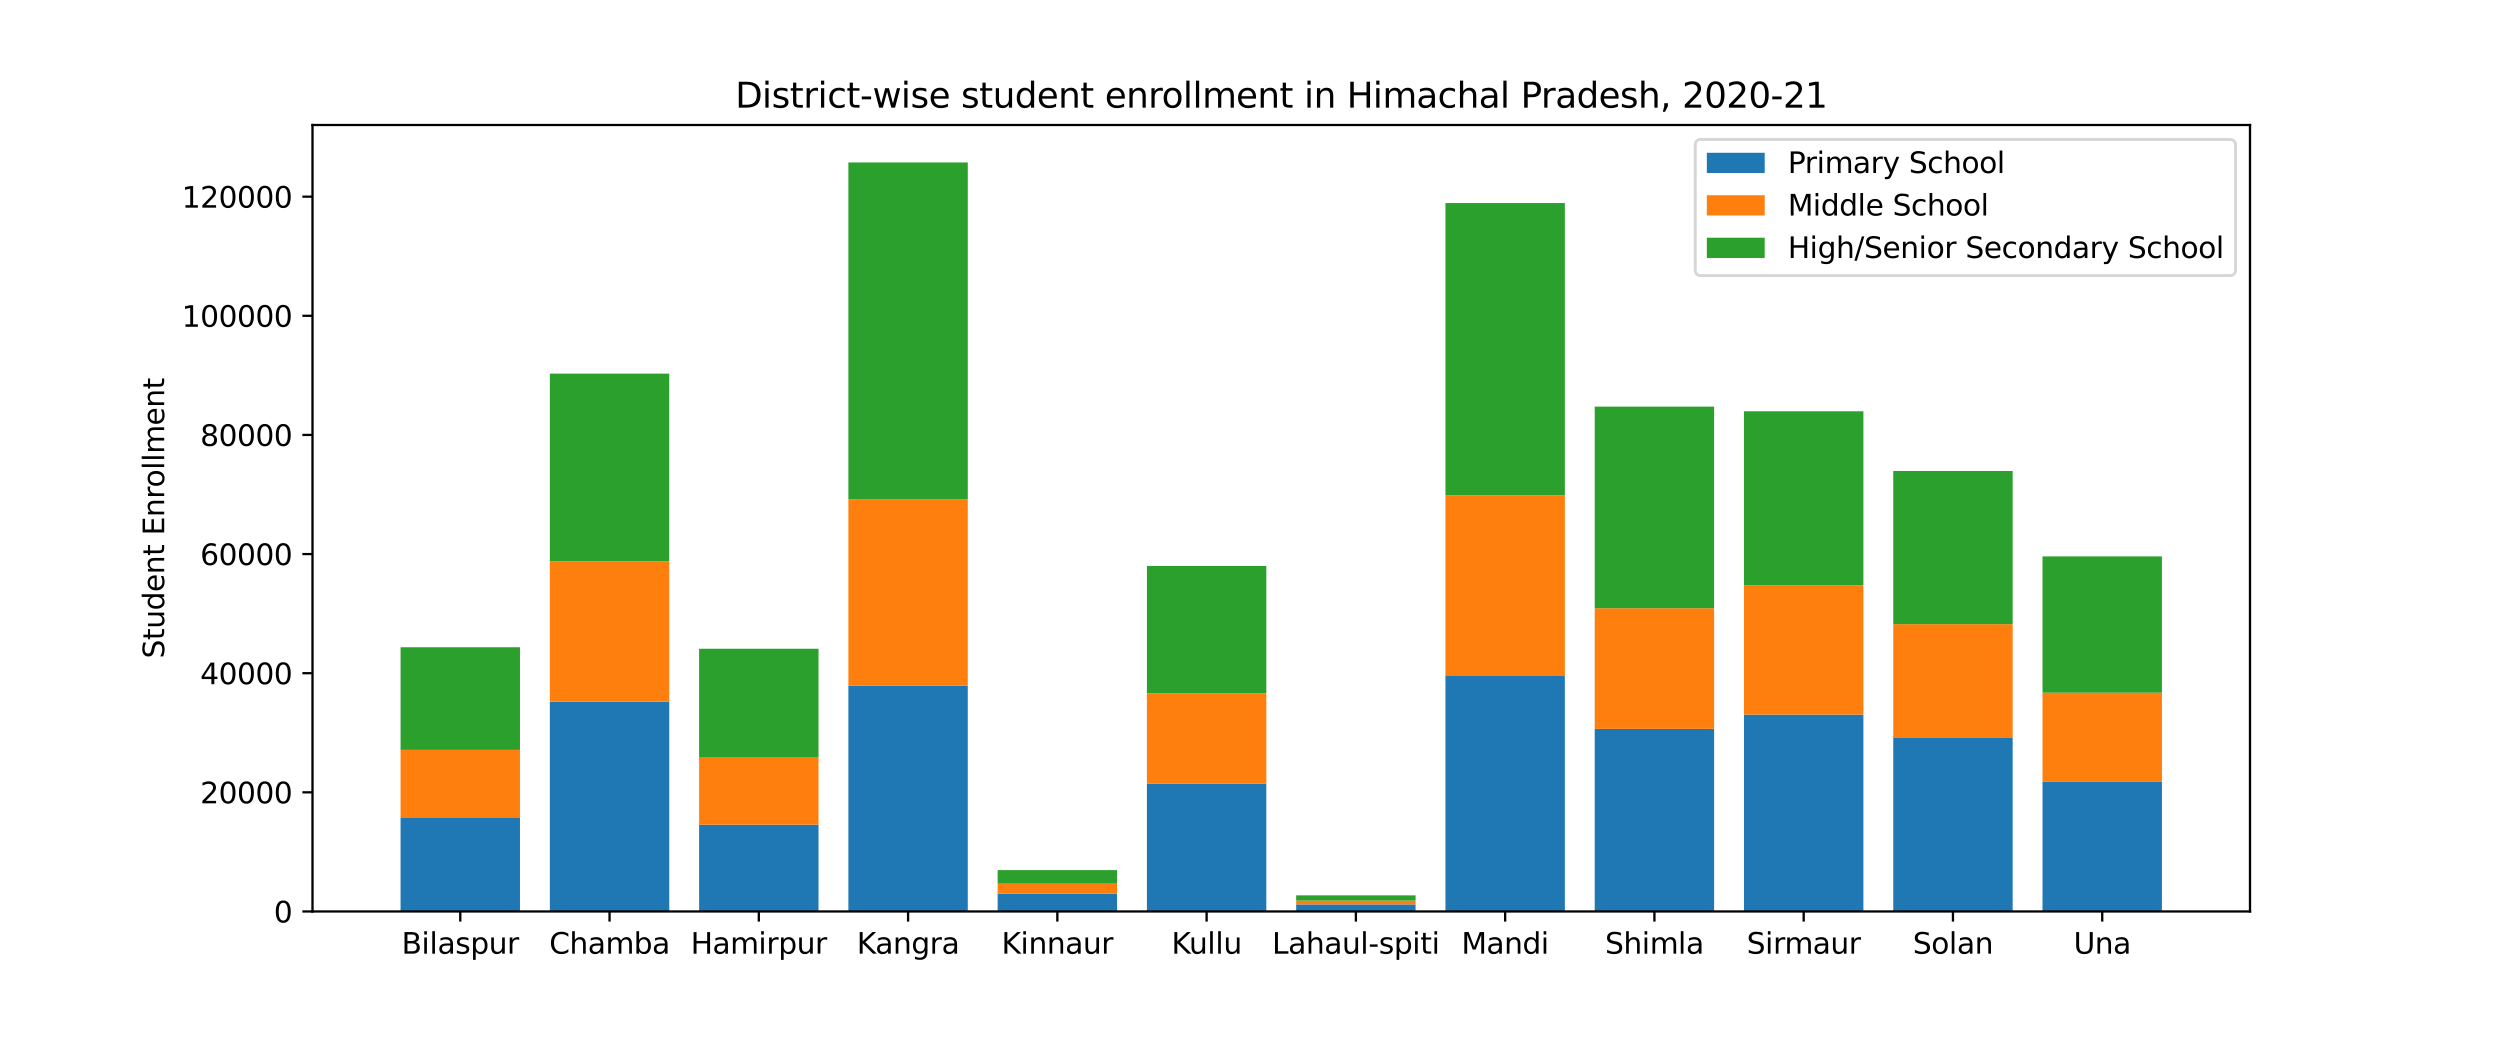 <?xml version="1.0" encoding="utf-8" standalone="no"?>
<!DOCTYPE svg PUBLIC "-//W3C//DTD SVG 1.1//EN"
  "http://www.w3.org/Graphics/SVG/1.1/DTD/svg11.dtd">
<svg xmlns:xlink="http://www.w3.org/1999/xlink" width="864pt" height="360pt" viewBox="0 0 864 360" xmlns="http://www.w3.org/2000/svg" version="1.1">
 <defs>
  <style type="text/css">*{stroke-linejoin: round; stroke-linecap: butt}</style>
 </defs>
 <g id="figure_1">
  <g id="patch_1">
   <path d="M 0 360 
L 864 360 
L 864 0 
L 0 0 
z
" style="fill: #ffffff"/>
  </g>
  <g id="axes_1">
   <g id="patch_2">
    <path d="M 108 315 
L 777.6 315 
L 777.6 43.2 
L 108 43.2 
z
" style="fill: #ffffff"/>
   </g>
   <g id="patch_3">
    <path d="M 138.436 315 
L 179.706 315 
L 179.706 282.462 
L 138.436 282.462 
z
" clip-path="url(#p1e0a634d54)" style="fill: #1f77b4"/>
   </g>
   <g id="patch_4">
    <path d="M 190.023 315 
L 231.293 315 
L 231.293 242.465 
L 190.023 242.465 
z
" clip-path="url(#p1e0a634d54)" style="fill: #1f77b4"/>
   </g>
   <g id="patch_5">
    <path d="M 241.61 315 
L 282.88 315 
L 282.88 285.027 
L 241.61 285.027 
z
" clip-path="url(#p1e0a634d54)" style="fill: #1f77b4"/>
   </g>
   <g id="patch_6">
    <path d="M 293.198 315 
L 334.467 315 
L 334.467 236.913 
L 293.198 236.913 
z
" clip-path="url(#p1e0a634d54)" style="fill: #1f77b4"/>
   </g>
   <g id="patch_7">
    <path d="M 344.785 315 
L 386.054 315 
L 386.054 308.857 
L 344.785 308.857 
z
" clip-path="url(#p1e0a634d54)" style="fill: #1f77b4"/>
   </g>
   <g id="patch_8">
    <path d="M 396.372 315 
L 437.641 315 
L 437.641 270.824 
L 396.372 270.824 
z
" clip-path="url(#p1e0a634d54)" style="fill: #1f77b4"/>
   </g>
   <g id="patch_9">
    <path d="M 447.959 315 
L 489.228 315 
L 489.228 312.561 
L 447.959 312.561 
z
" clip-path="url(#p1e0a634d54)" style="fill: #1f77b4"/>
   </g>
   <g id="patch_10">
    <path d="M 499.546 315 
L 540.815 315 
L 540.815 233.389 
L 499.546 233.389 
z
" clip-path="url(#p1e0a634d54)" style="fill: #1f77b4"/>
   </g>
   <g id="patch_11">
    <path d="M 551.133 315 
L 592.402 315 
L 592.402 251.893 
L 551.133 251.893 
z
" clip-path="url(#p1e0a634d54)" style="fill: #1f77b4"/>
   </g>
   <g id="patch_12">
    <path d="M 602.72 315 
L 643.99 315 
L 643.99 246.965 
L 602.72 246.965 
z
" clip-path="url(#p1e0a634d54)" style="fill: #1f77b4"/>
   </g>
   <g id="patch_13">
    <path d="M 654.307 315 
L 695.577 315 
L 695.577 254.823 
L 654.307 254.823 
z
" clip-path="url(#p1e0a634d54)" style="fill: #1f77b4"/>
   </g>
   <g id="patch_14">
    <path d="M 705.894 315 
L 747.164 315 
L 747.164 270.077 
L 705.894 270.077 
z
" clip-path="url(#p1e0a634d54)" style="fill: #1f77b4"/>
   </g>
   <g id="patch_15">
    <path d="M 138.436 282.462 
L 179.706 282.462 
L 179.706 259.164 
L 138.436 259.164 
z
" clip-path="url(#p1e0a634d54)" style="fill: #ff7f0e"/>
   </g>
   <g id="patch_16">
    <path d="M 190.023 242.465 
L 231.293 242.465 
L 231.293 193.975 
L 190.023 193.975 
z
" clip-path="url(#p1e0a634d54)" style="fill: #ff7f0e"/>
   </g>
   <g id="patch_17">
    <path d="M 241.61 285.027 
L 282.88 285.027 
L 282.88 261.837 
L 241.61 261.837 
z
" clip-path="url(#p1e0a634d54)" style="fill: #ff7f0e"/>
   </g>
   <g id="patch_18">
    <path d="M 293.198 236.913 
L 334.467 236.913 
L 334.467 172.514 
L 293.198 172.514 
z
" clip-path="url(#p1e0a634d54)" style="fill: #ff7f0e"/>
   </g>
   <g id="patch_19">
    <path d="M 344.785 308.857 
L 386.054 308.857 
L 386.054 305.401 
L 344.785 305.401 
z
" clip-path="url(#p1e0a634d54)" style="fill: #ff7f0e"/>
   </g>
   <g id="patch_20">
    <path d="M 396.372 270.824 
L 437.641 270.824 
L 437.641 239.593 
L 396.372 239.593 
z
" clip-path="url(#p1e0a634d54)" style="fill: #ff7f0e"/>
   </g>
   <g id="patch_21">
    <path d="M 447.959 312.561 
L 489.228 312.561 
L 489.228 311.243 
L 447.959 311.243 
z
" clip-path="url(#p1e0a634d54)" style="fill: #ff7f0e"/>
   </g>
   <g id="patch_22">
    <path d="M 499.546 233.389 
L 540.815 233.389 
L 540.815 171.141 
L 499.546 171.141 
z
" clip-path="url(#p1e0a634d54)" style="fill: #ff7f0e"/>
   </g>
   <g id="patch_23">
    <path d="M 551.133 251.893 
L 592.402 251.893 
L 592.402 210.201 
L 551.133 210.201 
z
" clip-path="url(#p1e0a634d54)" style="fill: #ff7f0e"/>
   </g>
   <g id="patch_24">
    <path d="M 602.72 246.965 
L 643.99 246.965 
L 643.99 202.306 
L 602.72 202.306 
z
" clip-path="url(#p1e0a634d54)" style="fill: #ff7f0e"/>
   </g>
   <g id="patch_25">
    <path d="M 654.307 254.823 
L 695.577 254.823 
L 695.577 215.703 
L 654.307 215.703 
z
" clip-path="url(#p1e0a634d54)" style="fill: #ff7f0e"/>
   </g>
   <g id="patch_26">
    <path d="M 705.894 270.077 
L 747.164 270.077 
L 747.164 239.398 
L 705.894 239.398 
z
" clip-path="url(#p1e0a634d54)" style="fill: #ff7f0e"/>
   </g>
   <g id="patch_27">
    <path d="M 138.436 259.164 
L 179.706 259.164 
L 179.706 223.691 
L 138.436 223.691 
z
" clip-path="url(#p1e0a634d54)" style="fill: #2ca02c"/>
   </g>
   <g id="patch_28">
    <path d="M 190.023 193.975 
L 231.293 193.975 
L 231.293 129.127 
L 190.023 129.127 
z
" clip-path="url(#p1e0a634d54)" style="fill: #2ca02c"/>
   </g>
   <g id="patch_29">
    <path d="M 241.61 261.837 
L 282.88 261.837 
L 282.88 224.207 
L 241.61 224.207 
z
" clip-path="url(#p1e0a634d54)" style="fill: #2ca02c"/>
   </g>
   <g id="patch_30">
    <path d="M 293.198 172.514 
L 334.467 172.514 
L 334.467 56.143 
L 293.198 56.143 
z
" clip-path="url(#p1e0a634d54)" style="fill: #2ca02c"/>
   </g>
   <g id="patch_31">
    <path d="M 344.785 305.401 
L 386.054 305.401 
L 386.054 300.705 
L 344.785 300.705 
z
" clip-path="url(#p1e0a634d54)" style="fill: #2ca02c"/>
   </g>
   <g id="patch_32">
    <path d="M 396.372 239.593 
L 437.641 239.593 
L 437.641 195.593 
L 396.372 195.593 
z
" clip-path="url(#p1e0a634d54)" style="fill: #2ca02c"/>
   </g>
   <g id="patch_33">
    <path d="M 447.959 311.243 
L 489.228 311.243 
L 489.228 309.434 
L 447.959 309.434 
z
" clip-path="url(#p1e0a634d54)" style="fill: #2ca02c"/>
   </g>
   <g id="patch_34">
    <path d="M 499.546 171.141 
L 540.815 171.141 
L 540.815 70.168 
L 499.546 70.168 
z
" clip-path="url(#p1e0a634d54)" style="fill: #2ca02c"/>
   </g>
   <g id="patch_35">
    <path d="M 551.133 210.201 
L 592.402 210.201 
L 592.402 140.531 
L 551.133 140.531 
z
" clip-path="url(#p1e0a634d54)" style="fill: #2ca02c"/>
   </g>
   <g id="patch_36">
    <path d="M 602.72 202.306 
L 643.99 202.306 
L 643.99 142.133 
L 602.72 142.133 
z
" clip-path="url(#p1e0a634d54)" style="fill: #2ca02c"/>
   </g>
   <g id="patch_37">
    <path d="M 654.307 215.703 
L 695.577 215.703 
L 695.577 162.77 
L 654.307 162.77 
z
" clip-path="url(#p1e0a634d54)" style="fill: #2ca02c"/>
   </g>
   <g id="patch_38">
    <path d="M 705.894 239.398 
L 747.164 239.398 
L 747.164 192.289 
L 705.894 192.289 
z
" clip-path="url(#p1e0a634d54)" style="fill: #2ca02c"/>
   </g>
   <g id="matplotlib.axis_1">
    <g id="xtick_1">
     <g id="line2d_1">
      <defs>
       <path id="mf2a1feb1d3" d="M 0 0 
L 0 3.5 
" style="stroke: #000000; stroke-width: 0.8"/>
      </defs>
      <g>
       <use xlink:href="#mf2a1feb1d3" x="159.071" y="315" style="stroke: #000000; stroke-width: 0.8"/>
      </g>
     </g>
     <g id="text_1">
      <!-- Bilaspur -->
      <g transform="translate(138.795 329.598)scale(0.1 -0.1)">
       <defs>
        <path id="DejaVuSans-42" d="M 1259 2228 
L 1259 519 
L 2272 519 
Q 2781 519 3026 730 
Q 3272 941 3272 1375 
Q 3272 1813 3026 2020 
Q 2781 2228 2272 2228 
L 1259 2228 
z
M 1259 4147 
L 1259 2741 
L 2194 2741 
Q 2656 2741 2882 2914 
Q 3109 3088 3109 3444 
Q 3109 3797 2882 3972 
Q 2656 4147 2194 4147 
L 1259 4147 
z
M 628 4666 
L 2241 4666 
Q 2963 4666 3353 4366 
Q 3744 4066 3744 3513 
Q 3744 3084 3544 2831 
Q 3344 2578 2956 2516 
Q 3422 2416 3680 2098 
Q 3938 1781 3938 1306 
Q 3938 681 3513 340 
Q 3088 0 2303 0 
L 628 0 
L 628 4666 
z
" transform="scale(0.016)"/>
        <path id="DejaVuSans-69" d="M 603 3500 
L 1178 3500 
L 1178 0 
L 603 0 
L 603 3500 
z
M 603 4863 
L 1178 4863 
L 1178 4134 
L 603 4134 
L 603 4863 
z
" transform="scale(0.016)"/>
        <path id="DejaVuSans-6c" d="M 603 4863 
L 1178 4863 
L 1178 0 
L 603 0 
L 603 4863 
z
" transform="scale(0.016)"/>
        <path id="DejaVuSans-61" d="M 2194 1759 
Q 1497 1759 1228 1600 
Q 959 1441 959 1056 
Q 959 750 1161 570 
Q 1363 391 1709 391 
Q 2188 391 2477 730 
Q 2766 1069 2766 1631 
L 2766 1759 
L 2194 1759 
z
M 3341 1997 
L 3341 0 
L 2766 0 
L 2766 531 
Q 2569 213 2275 61 
Q 1981 -91 1556 -91 
Q 1019 -91 701 211 
Q 384 513 384 1019 
Q 384 1609 779 1909 
Q 1175 2209 1959 2209 
L 2766 2209 
L 2766 2266 
Q 2766 2663 2505 2880 
Q 2244 3097 1772 3097 
Q 1472 3097 1187 3025 
Q 903 2953 641 2809 
L 641 3341 
Q 956 3463 1253 3523 
Q 1550 3584 1831 3584 
Q 2591 3584 2966 3190 
Q 3341 2797 3341 1997 
z
" transform="scale(0.016)"/>
        <path id="DejaVuSans-73" d="M 2834 3397 
L 2834 2853 
Q 2591 2978 2328 3040 
Q 2066 3103 1784 3103 
Q 1356 3103 1142 2972 
Q 928 2841 928 2578 
Q 928 2378 1081 2264 
Q 1234 2150 1697 2047 
L 1894 2003 
Q 2506 1872 2764 1633 
Q 3022 1394 3022 966 
Q 3022 478 2636 193 
Q 2250 -91 1575 -91 
Q 1294 -91 989 -36 
Q 684 19 347 128 
L 347 722 
Q 666 556 975 473 
Q 1284 391 1588 391 
Q 1994 391 2212 530 
Q 2431 669 2431 922 
Q 2431 1156 2273 1281 
Q 2116 1406 1581 1522 
L 1381 1569 
Q 847 1681 609 1914 
Q 372 2147 372 2553 
Q 372 3047 722 3315 
Q 1072 3584 1716 3584 
Q 2034 3584 2315 3537 
Q 2597 3491 2834 3397 
z
" transform="scale(0.016)"/>
        <path id="DejaVuSans-70" d="M 1159 525 
L 1159 -1331 
L 581 -1331 
L 581 3500 
L 1159 3500 
L 1159 2969 
Q 1341 3281 1617 3432 
Q 1894 3584 2278 3584 
Q 2916 3584 3314 3078 
Q 3713 2572 3713 1747 
Q 3713 922 3314 415 
Q 2916 -91 2278 -91 
Q 1894 -91 1617 61 
Q 1341 213 1159 525 
z
M 3116 1747 
Q 3116 2381 2855 2742 
Q 2594 3103 2138 3103 
Q 1681 3103 1420 2742 
Q 1159 2381 1159 1747 
Q 1159 1113 1420 752 
Q 1681 391 2138 391 
Q 2594 391 2855 752 
Q 3116 1113 3116 1747 
z
" transform="scale(0.016)"/>
        <path id="DejaVuSans-75" d="M 544 1381 
L 544 3500 
L 1119 3500 
L 1119 1403 
Q 1119 906 1312 657 
Q 1506 409 1894 409 
Q 2359 409 2629 706 
Q 2900 1003 2900 1516 
L 2900 3500 
L 3475 3500 
L 3475 0 
L 2900 0 
L 2900 538 
Q 2691 219 2414 64 
Q 2138 -91 1772 -91 
Q 1169 -91 856 284 
Q 544 659 544 1381 
z
M 1991 3584 
L 1991 3584 
z
" transform="scale(0.016)"/>
        <path id="DejaVuSans-72" d="M 2631 2963 
Q 2534 3019 2420 3045 
Q 2306 3072 2169 3072 
Q 1681 3072 1420 2755 
Q 1159 2438 1159 1844 
L 1159 0 
L 581 0 
L 581 3500 
L 1159 3500 
L 1159 2956 
Q 1341 3275 1631 3429 
Q 1922 3584 2338 3584 
Q 2397 3584 2469 3576 
Q 2541 3569 2628 3553 
L 2631 2963 
z
" transform="scale(0.016)"/>
       </defs>
       <use xlink:href="#DejaVuSans-42"/>
       <use xlink:href="#DejaVuSans-69" x="68.604"/>
       <use xlink:href="#DejaVuSans-6c" x="96.387"/>
       <use xlink:href="#DejaVuSans-61" x="124.17"/>
       <use xlink:href="#DejaVuSans-73" x="185.449"/>
       <use xlink:href="#DejaVuSans-70" x="237.549"/>
       <use xlink:href="#DejaVuSans-75" x="301.025"/>
       <use xlink:href="#DejaVuSans-72" x="364.404"/>
      </g>
     </g>
    </g>
    <g id="xtick_2">
     <g id="line2d_2">
      <g>
       <use xlink:href="#mf2a1feb1d3" x="210.658" y="315" style="stroke: #000000; stroke-width: 0.8"/>
      </g>
     </g>
     <g id="text_2">
      <!-- Chamba -->
      <g transform="translate(189.825 329.598)scale(0.1 -0.1)">
       <defs>
        <path id="DejaVuSans-43" d="M 4122 4306 
L 4122 3641 
Q 3803 3938 3442 4084 
Q 3081 4231 2675 4231 
Q 1875 4231 1450 3742 
Q 1025 3253 1025 2328 
Q 1025 1406 1450 917 
Q 1875 428 2675 428 
Q 3081 428 3442 575 
Q 3803 722 4122 1019 
L 4122 359 
Q 3791 134 3420 21 
Q 3050 -91 2638 -91 
Q 1578 -91 968 557 
Q 359 1206 359 2328 
Q 359 3453 968 4101 
Q 1578 4750 2638 4750 
Q 3056 4750 3426 4639 
Q 3797 4528 4122 4306 
z
" transform="scale(0.016)"/>
        <path id="DejaVuSans-68" d="M 3513 2113 
L 3513 0 
L 2938 0 
L 2938 2094 
Q 2938 2591 2744 2837 
Q 2550 3084 2163 3084 
Q 1697 3084 1428 2787 
Q 1159 2491 1159 1978 
L 1159 0 
L 581 0 
L 581 4863 
L 1159 4863 
L 1159 2956 
Q 1366 3272 1645 3428 
Q 1925 3584 2291 3584 
Q 2894 3584 3203 3211 
Q 3513 2838 3513 2113 
z
" transform="scale(0.016)"/>
        <path id="DejaVuSans-6d" d="M 3328 2828 
Q 3544 3216 3844 3400 
Q 4144 3584 4550 3584 
Q 5097 3584 5394 3201 
Q 5691 2819 5691 2113 
L 5691 0 
L 5113 0 
L 5113 2094 
Q 5113 2597 4934 2840 
Q 4756 3084 4391 3084 
Q 3944 3084 3684 2787 
Q 3425 2491 3425 1978 
L 3425 0 
L 2847 0 
L 2847 2094 
Q 2847 2600 2669 2842 
Q 2491 3084 2119 3084 
Q 1678 3084 1418 2786 
Q 1159 2488 1159 1978 
L 1159 0 
L 581 0 
L 581 3500 
L 1159 3500 
L 1159 2956 
Q 1356 3278 1631 3431 
Q 1906 3584 2284 3584 
Q 2666 3584 2933 3390 
Q 3200 3197 3328 2828 
z
" transform="scale(0.016)"/>
        <path id="DejaVuSans-62" d="M 3116 1747 
Q 3116 2381 2855 2742 
Q 2594 3103 2138 3103 
Q 1681 3103 1420 2742 
Q 1159 2381 1159 1747 
Q 1159 1113 1420 752 
Q 1681 391 2138 391 
Q 2594 391 2855 752 
Q 3116 1113 3116 1747 
z
M 1159 2969 
Q 1341 3281 1617 3432 
Q 1894 3584 2278 3584 
Q 2916 3584 3314 3078 
Q 3713 2572 3713 1747 
Q 3713 922 3314 415 
Q 2916 -91 2278 -91 
Q 1894 -91 1617 61 
Q 1341 213 1159 525 
L 1159 0 
L 581 0 
L 581 4863 
L 1159 4863 
L 1159 2969 
z
" transform="scale(0.016)"/>
       </defs>
       <use xlink:href="#DejaVuSans-43"/>
       <use xlink:href="#DejaVuSans-68" x="69.824"/>
       <use xlink:href="#DejaVuSans-61" x="133.203"/>
       <use xlink:href="#DejaVuSans-6d" x="194.482"/>
       <use xlink:href="#DejaVuSans-62" x="291.895"/>
       <use xlink:href="#DejaVuSans-61" x="355.371"/>
      </g>
     </g>
    </g>
    <g id="xtick_3">
     <g id="line2d_3">
      <g>
       <use xlink:href="#mf2a1feb1d3" x="262.245" y="315" style="stroke: #000000; stroke-width: 0.8"/>
      </g>
     </g>
     <g id="text_3">
      <!-- Hamirpur -->
      <g transform="translate(238.708 329.598)scale(0.1 -0.1)">
       <defs>
        <path id="DejaVuSans-48" d="M 628 4666 
L 1259 4666 
L 1259 2753 
L 3553 2753 
L 3553 4666 
L 4184 4666 
L 4184 0 
L 3553 0 
L 3553 2222 
L 1259 2222 
L 1259 0 
L 628 0 
L 628 4666 
z
" transform="scale(0.016)"/>
       </defs>
       <use xlink:href="#DejaVuSans-48"/>
       <use xlink:href="#DejaVuSans-61" x="75.195"/>
       <use xlink:href="#DejaVuSans-6d" x="136.475"/>
       <use xlink:href="#DejaVuSans-69" x="233.887"/>
       <use xlink:href="#DejaVuSans-72" x="261.67"/>
       <use xlink:href="#DejaVuSans-70" x="302.783"/>
       <use xlink:href="#DejaVuSans-75" x="366.26"/>
       <use xlink:href="#DejaVuSans-72" x="429.639"/>
      </g>
     </g>
    </g>
    <g id="xtick_4">
     <g id="line2d_4">
      <g>
       <use xlink:href="#mf2a1feb1d3" x="313.832" y="315" style="stroke: #000000; stroke-width: 0.8"/>
      </g>
     </g>
     <g id="text_4">
      <!-- Kangra -->
      <g transform="translate(296.114 329.598)scale(0.1 -0.1)">
       <defs>
        <path id="DejaVuSans-4b" d="M 628 4666 
L 1259 4666 
L 1259 2694 
L 3353 4666 
L 4166 4666 
L 1850 2491 
L 4331 0 
L 3500 0 
L 1259 2247 
L 1259 0 
L 628 0 
L 628 4666 
z
" transform="scale(0.016)"/>
        <path id="DejaVuSans-6e" d="M 3513 2113 
L 3513 0 
L 2938 0 
L 2938 2094 
Q 2938 2591 2744 2837 
Q 2550 3084 2163 3084 
Q 1697 3084 1428 2787 
Q 1159 2491 1159 1978 
L 1159 0 
L 581 0 
L 581 3500 
L 1159 3500 
L 1159 2956 
Q 1366 3272 1645 3428 
Q 1925 3584 2291 3584 
Q 2894 3584 3203 3211 
Q 3513 2838 3513 2113 
z
" transform="scale(0.016)"/>
        <path id="DejaVuSans-67" d="M 2906 1791 
Q 2906 2416 2648 2759 
Q 2391 3103 1925 3103 
Q 1463 3103 1205 2759 
Q 947 2416 947 1791 
Q 947 1169 1205 825 
Q 1463 481 1925 481 
Q 2391 481 2648 825 
Q 2906 1169 2906 1791 
z
M 3481 434 
Q 3481 -459 3084 -895 
Q 2688 -1331 1869 -1331 
Q 1566 -1331 1297 -1286 
Q 1028 -1241 775 -1147 
L 775 -588 
Q 1028 -725 1275 -790 
Q 1522 -856 1778 -856 
Q 2344 -856 2625 -561 
Q 2906 -266 2906 331 
L 2906 616 
Q 2728 306 2450 153 
Q 2172 0 1784 0 
Q 1141 0 747 490 
Q 353 981 353 1791 
Q 353 2603 747 3093 
Q 1141 3584 1784 3584 
Q 2172 3584 2450 3431 
Q 2728 3278 2906 2969 
L 2906 3500 
L 3481 3500 
L 3481 434 
z
" transform="scale(0.016)"/>
       </defs>
       <use xlink:href="#DejaVuSans-4b"/>
       <use xlink:href="#DejaVuSans-61" x="63.826"/>
       <use xlink:href="#DejaVuSans-6e" x="125.105"/>
       <use xlink:href="#DejaVuSans-67" x="188.484"/>
       <use xlink:href="#DejaVuSans-72" x="251.961"/>
       <use xlink:href="#DejaVuSans-61" x="293.074"/>
      </g>
     </g>
    </g>
    <g id="xtick_5">
     <g id="line2d_5">
      <g>
       <use xlink:href="#mf2a1feb1d3" x="365.419" y="315" style="stroke: #000000; stroke-width: 0.8"/>
      </g>
     </g>
     <g id="text_5">
      <!-- Kinnaur -->
      <g transform="translate(346.126 329.598)scale(0.1 -0.1)">
       <use xlink:href="#DejaVuSans-4b"/>
       <use xlink:href="#DejaVuSans-69" x="65.576"/>
       <use xlink:href="#DejaVuSans-6e" x="93.359"/>
       <use xlink:href="#DejaVuSans-6e" x="156.738"/>
       <use xlink:href="#DejaVuSans-61" x="220.117"/>
       <use xlink:href="#DejaVuSans-75" x="281.396"/>
       <use xlink:href="#DejaVuSans-72" x="344.775"/>
      </g>
     </g>
    </g>
    <g id="xtick_6">
     <g id="line2d_6">
      <g>
       <use xlink:href="#mf2a1feb1d3" x="417.006" y="315" style="stroke: #000000; stroke-width: 0.8"/>
      </g>
     </g>
     <g id="text_6">
      <!-- Kullu -->
      <g transform="translate(404.862 329.598)scale(0.1 -0.1)">
       <use xlink:href="#DejaVuSans-4b"/>
       <use xlink:href="#DejaVuSans-75" x="60.576"/>
       <use xlink:href="#DejaVuSans-6c" x="123.955"/>
       <use xlink:href="#DejaVuSans-6c" x="151.738"/>
       <use xlink:href="#DejaVuSans-75" x="179.521"/>
      </g>
     </g>
    </g>
    <g id="xtick_7">
     <g id="line2d_7">
      <g>
       <use xlink:href="#mf2a1feb1d3" x="468.594" y="315" style="stroke: #000000; stroke-width: 0.8"/>
      </g>
     </g>
     <g id="text_7">
      <!-- Lahaul-spiti -->
      <g transform="translate(439.632 329.598)scale(0.1 -0.1)">
       <defs>
        <path id="DejaVuSans-4c" d="M 628 4666 
L 1259 4666 
L 1259 531 
L 3531 531 
L 3531 0 
L 628 0 
L 628 4666 
z
" transform="scale(0.016)"/>
        <path id="DejaVuSans-2d" d="M 313 2009 
L 1997 2009 
L 1997 1497 
L 313 1497 
L 313 2009 
z
" transform="scale(0.016)"/>
        <path id="DejaVuSans-74" d="M 1172 4494 
L 1172 3500 
L 2356 3500 
L 2356 3053 
L 1172 3053 
L 1172 1153 
Q 1172 725 1289 603 
Q 1406 481 1766 481 
L 2356 481 
L 2356 0 
L 1766 0 
Q 1100 0 847 248 
Q 594 497 594 1153 
L 594 3053 
L 172 3053 
L 172 3500 
L 594 3500 
L 594 4494 
L 1172 4494 
z
" transform="scale(0.016)"/>
       </defs>
       <use xlink:href="#DejaVuSans-4c"/>
       <use xlink:href="#DejaVuSans-61" x="55.713"/>
       <use xlink:href="#DejaVuSans-68" x="116.992"/>
       <use xlink:href="#DejaVuSans-61" x="180.371"/>
       <use xlink:href="#DejaVuSans-75" x="241.65"/>
       <use xlink:href="#DejaVuSans-6c" x="305.029"/>
       <use xlink:href="#DejaVuSans-2d" x="332.812"/>
       <use xlink:href="#DejaVuSans-73" x="368.896"/>
       <use xlink:href="#DejaVuSans-70" x="420.996"/>
       <use xlink:href="#DejaVuSans-69" x="484.473"/>
       <use xlink:href="#DejaVuSans-74" x="512.256"/>
       <use xlink:href="#DejaVuSans-69" x="551.465"/>
      </g>
     </g>
    </g>
    <g id="xtick_8">
     <g id="line2d_8">
      <g>
       <use xlink:href="#mf2a1feb1d3" x="520.181" y="315" style="stroke: #000000; stroke-width: 0.8"/>
      </g>
     </g>
     <g id="text_8">
      <!-- Mandi -->
      <g transform="translate(505.07 329.598)scale(0.1 -0.1)">
       <defs>
        <path id="DejaVuSans-4d" d="M 628 4666 
L 1569 4666 
L 2759 1491 
L 3956 4666 
L 4897 4666 
L 4897 0 
L 4281 0 
L 4281 4097 
L 3078 897 
L 2444 897 
L 1241 4097 
L 1241 0 
L 628 0 
L 628 4666 
z
" transform="scale(0.016)"/>
        <path id="DejaVuSans-64" d="M 2906 2969 
L 2906 4863 
L 3481 4863 
L 3481 0 
L 2906 0 
L 2906 525 
Q 2725 213 2448 61 
Q 2172 -91 1784 -91 
Q 1150 -91 751 415 
Q 353 922 353 1747 
Q 353 2572 751 3078 
Q 1150 3584 1784 3584 
Q 2172 3584 2448 3432 
Q 2725 3281 2906 2969 
z
M 947 1747 
Q 947 1113 1208 752 
Q 1469 391 1925 391 
Q 2381 391 2643 752 
Q 2906 1113 2906 1747 
Q 2906 2381 2643 2742 
Q 2381 3103 1925 3103 
Q 1469 3103 1208 2742 
Q 947 2381 947 1747 
z
" transform="scale(0.016)"/>
       </defs>
       <use xlink:href="#DejaVuSans-4d"/>
       <use xlink:href="#DejaVuSans-61" x="86.279"/>
       <use xlink:href="#DejaVuSans-6e" x="147.559"/>
       <use xlink:href="#DejaVuSans-64" x="210.938"/>
       <use xlink:href="#DejaVuSans-69" x="274.414"/>
      </g>
     </g>
    </g>
    <g id="xtick_9">
     <g id="line2d_9">
      <g>
       <use xlink:href="#mf2a1feb1d3" x="571.768" y="315" style="stroke: #000000; stroke-width: 0.8"/>
      </g>
     </g>
     <g id="text_9">
      <!-- Shimla -->
      <g transform="translate(554.712 329.598)scale(0.1 -0.1)">
       <defs>
        <path id="DejaVuSans-53" d="M 3425 4513 
L 3425 3897 
Q 3066 4069 2747 4153 
Q 2428 4238 2131 4238 
Q 1616 4238 1336 4038 
Q 1056 3838 1056 3469 
Q 1056 3159 1242 3001 
Q 1428 2844 1947 2747 
L 2328 2669 
Q 3034 2534 3370 2195 
Q 3706 1856 3706 1288 
Q 3706 609 3251 259 
Q 2797 -91 1919 -91 
Q 1588 -91 1214 -16 
Q 841 59 441 206 
L 441 856 
Q 825 641 1194 531 
Q 1563 422 1919 422 
Q 2459 422 2753 634 
Q 3047 847 3047 1241 
Q 3047 1584 2836 1778 
Q 2625 1972 2144 2069 
L 1759 2144 
Q 1053 2284 737 2584 
Q 422 2884 422 3419 
Q 422 4038 858 4394 
Q 1294 4750 2059 4750 
Q 2388 4750 2728 4690 
Q 3069 4631 3425 4513 
z
" transform="scale(0.016)"/>
       </defs>
       <use xlink:href="#DejaVuSans-53"/>
       <use xlink:href="#DejaVuSans-68" x="63.477"/>
       <use xlink:href="#DejaVuSans-69" x="126.855"/>
       <use xlink:href="#DejaVuSans-6d" x="154.639"/>
       <use xlink:href="#DejaVuSans-6c" x="252.051"/>
       <use xlink:href="#DejaVuSans-61" x="279.834"/>
      </g>
     </g>
    </g>
    <g id="xtick_10">
     <g id="line2d_10">
      <g>
       <use xlink:href="#mf2a1feb1d3" x="623.355" y="315" style="stroke: #000000; stroke-width: 0.8"/>
      </g>
     </g>
     <g id="text_10">
      <!-- Sirmaur -->
      <g transform="translate(603.665 329.598)scale(0.1 -0.1)">
       <use xlink:href="#DejaVuSans-53"/>
       <use xlink:href="#DejaVuSans-69" x="63.477"/>
       <use xlink:href="#DejaVuSans-72" x="91.26"/>
       <use xlink:href="#DejaVuSans-6d" x="130.623"/>
       <use xlink:href="#DejaVuSans-61" x="228.035"/>
       <use xlink:href="#DejaVuSans-75" x="289.314"/>
       <use xlink:href="#DejaVuSans-72" x="352.693"/>
      </g>
     </g>
    </g>
    <g id="xtick_11">
     <g id="line2d_11">
      <g>
       <use xlink:href="#mf2a1feb1d3" x="674.942" y="315" style="stroke: #000000; stroke-width: 0.8"/>
      </g>
     </g>
     <g id="text_11">
      <!-- Solan -->
      <g transform="translate(661.086 329.598)scale(0.1 -0.1)">
       <defs>
        <path id="DejaVuSans-6f" d="M 1959 3097 
Q 1497 3097 1228 2736 
Q 959 2375 959 1747 
Q 959 1119 1226 758 
Q 1494 397 1959 397 
Q 2419 397 2687 759 
Q 2956 1122 2956 1747 
Q 2956 2369 2687 2733 
Q 2419 3097 1959 3097 
z
M 1959 3584 
Q 2709 3584 3137 3096 
Q 3566 2609 3566 1747 
Q 3566 888 3137 398 
Q 2709 -91 1959 -91 
Q 1206 -91 779 398 
Q 353 888 353 1747 
Q 353 2609 779 3096 
Q 1206 3584 1959 3584 
z
" transform="scale(0.016)"/>
       </defs>
       <use xlink:href="#DejaVuSans-53"/>
       <use xlink:href="#DejaVuSans-6f" x="63.477"/>
       <use xlink:href="#DejaVuSans-6c" x="124.658"/>
       <use xlink:href="#DejaVuSans-61" x="152.441"/>
       <use xlink:href="#DejaVuSans-6e" x="213.721"/>
      </g>
     </g>
    </g>
    <g id="xtick_12">
     <g id="line2d_12">
      <g>
       <use xlink:href="#mf2a1feb1d3" x="726.529" y="315" style="stroke: #000000; stroke-width: 0.8"/>
      </g>
     </g>
     <g id="text_12">
      <!-- Una -->
      <g transform="translate(716.637 329.598)scale(0.1 -0.1)">
       <defs>
        <path id="DejaVuSans-55" d="M 556 4666 
L 1191 4666 
L 1191 1831 
Q 1191 1081 1462 751 
Q 1734 422 2344 422 
Q 2950 422 3222 751 
Q 3494 1081 3494 1831 
L 3494 4666 
L 4128 4666 
L 4128 1753 
Q 4128 841 3676 375 
Q 3225 -91 2344 -91 
Q 1459 -91 1007 375 
Q 556 841 556 1753 
L 556 4666 
z
" transform="scale(0.016)"/>
       </defs>
       <use xlink:href="#DejaVuSans-55"/>
       <use xlink:href="#DejaVuSans-6e" x="73.193"/>
       <use xlink:href="#DejaVuSans-61" x="136.572"/>
      </g>
     </g>
    </g>
   </g>
   <g id="matplotlib.axis_2">
    <g id="ytick_1">
     <g id="line2d_13">
      <defs>
       <path id="mdc4d434320" d="M 0 0 
L -3.5 0 
" style="stroke: #000000; stroke-width: 0.8"/>
      </defs>
      <g>
       <use xlink:href="#mdc4d434320" x="108" y="315" style="stroke: #000000; stroke-width: 0.8"/>
      </g>
     </g>
     <g id="text_13">
      <!-- 0 -->
      <g transform="translate(94.638 318.799)scale(0.1 -0.1)">
       <defs>
        <path id="DejaVuSans-30" d="M 2034 4250 
Q 1547 4250 1301 3770 
Q 1056 3291 1056 2328 
Q 1056 1369 1301 889 
Q 1547 409 2034 409 
Q 2525 409 2770 889 
Q 3016 1369 3016 2328 
Q 3016 3291 2770 3770 
Q 2525 4250 2034 4250 
z
M 2034 4750 
Q 2819 4750 3233 4129 
Q 3647 3509 3647 2328 
Q 3647 1150 3233 529 
Q 2819 -91 2034 -91 
Q 1250 -91 836 529 
Q 422 1150 422 2328 
Q 422 3509 836 4129 
Q 1250 4750 2034 4750 
z
" transform="scale(0.016)"/>
       </defs>
       <use xlink:href="#DejaVuSans-30"/>
      </g>
     </g>
    </g>
    <g id="ytick_2">
     <g id="line2d_14">
      <g>
       <use xlink:href="#mdc4d434320" x="108" y="273.828" style="stroke: #000000; stroke-width: 0.8"/>
      </g>
     </g>
     <g id="text_14">
      <!-- 20000 -->
      <g transform="translate(69.188 277.627)scale(0.1 -0.1)">
       <defs>
        <path id="DejaVuSans-32" d="M 1228 531 
L 3431 531 
L 3431 0 
L 469 0 
L 469 531 
Q 828 903 1448 1529 
Q 2069 2156 2228 2338 
Q 2531 2678 2651 2914 
Q 2772 3150 2772 3378 
Q 2772 3750 2511 3984 
Q 2250 4219 1831 4219 
Q 1534 4219 1204 4116 
Q 875 4013 500 3803 
L 500 4441 
Q 881 4594 1212 4672 
Q 1544 4750 1819 4750 
Q 2544 4750 2975 4387 
Q 3406 4025 3406 3419 
Q 3406 3131 3298 2873 
Q 3191 2616 2906 2266 
Q 2828 2175 2409 1742 
Q 1991 1309 1228 531 
z
" transform="scale(0.016)"/>
       </defs>
       <use xlink:href="#DejaVuSans-32"/>
       <use xlink:href="#DejaVuSans-30" x="63.623"/>
       <use xlink:href="#DejaVuSans-30" x="127.246"/>
       <use xlink:href="#DejaVuSans-30" x="190.869"/>
       <use xlink:href="#DejaVuSans-30" x="254.492"/>
      </g>
     </g>
    </g>
    <g id="ytick_3">
     <g id="line2d_15">
      <g>
       <use xlink:href="#mdc4d434320" x="108" y="232.656" style="stroke: #000000; stroke-width: 0.8"/>
      </g>
     </g>
     <g id="text_15">
      <!-- 40000 -->
      <g transform="translate(69.188 236.455)scale(0.1 -0.1)">
       <defs>
        <path id="DejaVuSans-34" d="M 2419 4116 
L 825 1625 
L 2419 1625 
L 2419 4116 
z
M 2253 4666 
L 3047 4666 
L 3047 1625 
L 3713 1625 
L 3713 1100 
L 3047 1100 
L 3047 0 
L 2419 0 
L 2419 1100 
L 313 1100 
L 313 1709 
L 2253 4666 
z
" transform="scale(0.016)"/>
       </defs>
       <use xlink:href="#DejaVuSans-34"/>
       <use xlink:href="#DejaVuSans-30" x="63.623"/>
       <use xlink:href="#DejaVuSans-30" x="127.246"/>
       <use xlink:href="#DejaVuSans-30" x="190.869"/>
       <use xlink:href="#DejaVuSans-30" x="254.492"/>
      </g>
     </g>
    </g>
    <g id="ytick_4">
     <g id="line2d_16">
      <g>
       <use xlink:href="#mdc4d434320" x="108" y="191.484" style="stroke: #000000; stroke-width: 0.8"/>
      </g>
     </g>
     <g id="text_16">
      <!-- 60000 -->
      <g transform="translate(69.188 195.283)scale(0.1 -0.1)">
       <defs>
        <path id="DejaVuSans-36" d="M 2113 2584 
Q 1688 2584 1439 2293 
Q 1191 2003 1191 1497 
Q 1191 994 1439 701 
Q 1688 409 2113 409 
Q 2538 409 2786 701 
Q 3034 994 3034 1497 
Q 3034 2003 2786 2293 
Q 2538 2584 2113 2584 
z
M 3366 4563 
L 3366 3988 
Q 3128 4100 2886 4159 
Q 2644 4219 2406 4219 
Q 1781 4219 1451 3797 
Q 1122 3375 1075 2522 
Q 1259 2794 1537 2939 
Q 1816 3084 2150 3084 
Q 2853 3084 3261 2657 
Q 3669 2231 3669 1497 
Q 3669 778 3244 343 
Q 2819 -91 2113 -91 
Q 1303 -91 875 529 
Q 447 1150 447 2328 
Q 447 3434 972 4092 
Q 1497 4750 2381 4750 
Q 2619 4750 2861 4703 
Q 3103 4656 3366 4563 
z
" transform="scale(0.016)"/>
       </defs>
       <use xlink:href="#DejaVuSans-36"/>
       <use xlink:href="#DejaVuSans-30" x="63.623"/>
       <use xlink:href="#DejaVuSans-30" x="127.246"/>
       <use xlink:href="#DejaVuSans-30" x="190.869"/>
       <use xlink:href="#DejaVuSans-30" x="254.492"/>
      </g>
     </g>
    </g>
    <g id="ytick_5">
     <g id="line2d_17">
      <g>
       <use xlink:href="#mdc4d434320" x="108" y="150.312" style="stroke: #000000; stroke-width: 0.8"/>
      </g>
     </g>
     <g id="text_17">
      <!-- 80000 -->
      <g transform="translate(69.188 154.111)scale(0.1 -0.1)">
       <defs>
        <path id="DejaVuSans-38" d="M 2034 2216 
Q 1584 2216 1326 1975 
Q 1069 1734 1069 1313 
Q 1069 891 1326 650 
Q 1584 409 2034 409 
Q 2484 409 2743 651 
Q 3003 894 3003 1313 
Q 3003 1734 2745 1975 
Q 2488 2216 2034 2216 
z
M 1403 2484 
Q 997 2584 770 2862 
Q 544 3141 544 3541 
Q 544 4100 942 4425 
Q 1341 4750 2034 4750 
Q 2731 4750 3128 4425 
Q 3525 4100 3525 3541 
Q 3525 3141 3298 2862 
Q 3072 2584 2669 2484 
Q 3125 2378 3379 2068 
Q 3634 1759 3634 1313 
Q 3634 634 3220 271 
Q 2806 -91 2034 -91 
Q 1263 -91 848 271 
Q 434 634 434 1313 
Q 434 1759 690 2068 
Q 947 2378 1403 2484 
z
M 1172 3481 
Q 1172 3119 1398 2916 
Q 1625 2713 2034 2713 
Q 2441 2713 2670 2916 
Q 2900 3119 2900 3481 
Q 2900 3844 2670 4047 
Q 2441 4250 2034 4250 
Q 1625 4250 1398 4047 
Q 1172 3844 1172 3481 
z
" transform="scale(0.016)"/>
       </defs>
       <use xlink:href="#DejaVuSans-38"/>
       <use xlink:href="#DejaVuSans-30" x="63.623"/>
       <use xlink:href="#DejaVuSans-30" x="127.246"/>
       <use xlink:href="#DejaVuSans-30" x="190.869"/>
       <use xlink:href="#DejaVuSans-30" x="254.492"/>
      </g>
     </g>
    </g>
    <g id="ytick_6">
     <g id="line2d_18">
      <g>
       <use xlink:href="#mdc4d434320" x="108" y="109.14" style="stroke: #000000; stroke-width: 0.8"/>
      </g>
     </g>
     <g id="text_18">
      <!-- 100000 -->
      <g transform="translate(62.825 112.939)scale(0.1 -0.1)">
       <defs>
        <path id="DejaVuSans-31" d="M 794 531 
L 1825 531 
L 1825 4091 
L 703 3866 
L 703 4441 
L 1819 4666 
L 2450 4666 
L 2450 531 
L 3481 531 
L 3481 0 
L 794 0 
L 794 531 
z
" transform="scale(0.016)"/>
       </defs>
       <use xlink:href="#DejaVuSans-31"/>
       <use xlink:href="#DejaVuSans-30" x="63.623"/>
       <use xlink:href="#DejaVuSans-30" x="127.246"/>
       <use xlink:href="#DejaVuSans-30" x="190.869"/>
       <use xlink:href="#DejaVuSans-30" x="254.492"/>
       <use xlink:href="#DejaVuSans-30" x="318.115"/>
      </g>
     </g>
    </g>
    <g id="ytick_7">
     <g id="line2d_19">
      <g>
       <use xlink:href="#mdc4d434320" x="108" y="67.967" style="stroke: #000000; stroke-width: 0.8"/>
      </g>
     </g>
     <g id="text_19">
      <!-- 120000 -->
      <g transform="translate(62.825 71.767)scale(0.1 -0.1)">
       <use xlink:href="#DejaVuSans-31"/>
       <use xlink:href="#DejaVuSans-32" x="63.623"/>
       <use xlink:href="#DejaVuSans-30" x="127.246"/>
       <use xlink:href="#DejaVuSans-30" x="190.869"/>
       <use xlink:href="#DejaVuSans-30" x="254.492"/>
       <use xlink:href="#DejaVuSans-30" x="318.115"/>
      </g>
     </g>
    </g>
    <g id="text_20">
     <!-- Student Enrollment -->
     <g transform="translate(56.745 227.556)rotate(-90)scale(0.1 -0.1)">
      <defs>
       <path id="DejaVuSans-65" d="M 3597 1894 
L 3597 1613 
L 953 1613 
Q 991 1019 1311 708 
Q 1631 397 2203 397 
Q 2534 397 2845 478 
Q 3156 559 3463 722 
L 3463 178 
Q 3153 47 2828 -22 
Q 2503 -91 2169 -91 
Q 1331 -91 842 396 
Q 353 884 353 1716 
Q 353 2575 817 3079 
Q 1281 3584 2069 3584 
Q 2775 3584 3186 3129 
Q 3597 2675 3597 1894 
z
M 3022 2063 
Q 3016 2534 2758 2815 
Q 2500 3097 2075 3097 
Q 1594 3097 1305 2825 
Q 1016 2553 972 2059 
L 3022 2063 
z
" transform="scale(0.016)"/>
       <path id="DejaVuSans-20" transform="scale(0.016)"/>
       <path id="DejaVuSans-45" d="M 628 4666 
L 3578 4666 
L 3578 4134 
L 1259 4134 
L 1259 2753 
L 3481 2753 
L 3481 2222 
L 1259 2222 
L 1259 531 
L 3634 531 
L 3634 0 
L 628 0 
L 628 4666 
z
" transform="scale(0.016)"/>
      </defs>
      <use xlink:href="#DejaVuSans-53"/>
      <use xlink:href="#DejaVuSans-74" x="63.477"/>
      <use xlink:href="#DejaVuSans-75" x="102.686"/>
      <use xlink:href="#DejaVuSans-64" x="166.064"/>
      <use xlink:href="#DejaVuSans-65" x="229.541"/>
      <use xlink:href="#DejaVuSans-6e" x="291.064"/>
      <use xlink:href="#DejaVuSans-74" x="354.443"/>
      <use xlink:href="#DejaVuSans-20" x="393.652"/>
      <use xlink:href="#DejaVuSans-45" x="425.439"/>
      <use xlink:href="#DejaVuSans-6e" x="488.623"/>
      <use xlink:href="#DejaVuSans-72" x="552.002"/>
      <use xlink:href="#DejaVuSans-6f" x="590.865"/>
      <use xlink:href="#DejaVuSans-6c" x="652.047"/>
      <use xlink:href="#DejaVuSans-6c" x="679.83"/>
      <use xlink:href="#DejaVuSans-6d" x="707.613"/>
      <use xlink:href="#DejaVuSans-65" x="805.025"/>
      <use xlink:href="#DejaVuSans-6e" x="866.549"/>
      <use xlink:href="#DejaVuSans-74" x="929.928"/>
     </g>
    </g>
   </g>
   <g id="patch_39">
    <path d="M 108 315 
L 108 43.2 
" style="fill: none; stroke: #000000; stroke-width: 0.8; stroke-linejoin: miter; stroke-linecap: square"/>
   </g>
   <g id="patch_40">
    <path d="M 777.6 315 
L 777.6 43.2 
" style="fill: none; stroke: #000000; stroke-width: 0.8; stroke-linejoin: miter; stroke-linecap: square"/>
   </g>
   <g id="patch_41">
    <path d="M 108 315 
L 777.6 315 
" style="fill: none; stroke: #000000; stroke-width: 0.8; stroke-linejoin: miter; stroke-linecap: square"/>
   </g>
   <g id="patch_42">
    <path d="M 108 43.2 
L 777.6 43.2 
" style="fill: none; stroke: #000000; stroke-width: 0.8; stroke-linejoin: miter; stroke-linecap: square"/>
   </g>
   <g id="text_21">
    <!-- District-wise student enrollment in Himachal Pradesh, 2020-21 -->
    <g transform="translate(254.119 37.2)scale(0.12 -0.12)">
     <defs>
      <path id="DejaVuSans-44" d="M 1259 4147 
L 1259 519 
L 2022 519 
Q 2988 519 3436 956 
Q 3884 1394 3884 2338 
Q 3884 3275 3436 3711 
Q 2988 4147 2022 4147 
L 1259 4147 
z
M 628 4666 
L 1925 4666 
Q 3281 4666 3915 4102 
Q 4550 3538 4550 2338 
Q 4550 1131 3912 565 
Q 3275 0 1925 0 
L 628 0 
L 628 4666 
z
" transform="scale(0.016)"/>
      <path id="DejaVuSans-63" d="M 3122 3366 
L 3122 2828 
Q 2878 2963 2633 3030 
Q 2388 3097 2138 3097 
Q 1578 3097 1268 2742 
Q 959 2388 959 1747 
Q 959 1106 1268 751 
Q 1578 397 2138 397 
Q 2388 397 2633 464 
Q 2878 531 3122 666 
L 3122 134 
Q 2881 22 2623 -34 
Q 2366 -91 2075 -91 
Q 1284 -91 818 406 
Q 353 903 353 1747 
Q 353 2603 823 3093 
Q 1294 3584 2113 3584 
Q 2378 3584 2631 3529 
Q 2884 3475 3122 3366 
z
" transform="scale(0.016)"/>
      <path id="DejaVuSans-77" d="M 269 3500 
L 844 3500 
L 1563 769 
L 2278 3500 
L 2956 3500 
L 3675 769 
L 4391 3500 
L 4966 3500 
L 4050 0 
L 3372 0 
L 2619 2869 
L 1863 0 
L 1184 0 
L 269 3500 
z
" transform="scale(0.016)"/>
      <path id="DejaVuSans-50" d="M 1259 4147 
L 1259 2394 
L 2053 2394 
Q 2494 2394 2734 2622 
Q 2975 2850 2975 3272 
Q 2975 3691 2734 3919 
Q 2494 4147 2053 4147 
L 1259 4147 
z
M 628 4666 
L 2053 4666 
Q 2838 4666 3239 4311 
Q 3641 3956 3641 3272 
Q 3641 2581 3239 2228 
Q 2838 1875 2053 1875 
L 1259 1875 
L 1259 0 
L 628 0 
L 628 4666 
z
" transform="scale(0.016)"/>
      <path id="DejaVuSans-2c" d="M 750 794 
L 1409 794 
L 1409 256 
L 897 -744 
L 494 -744 
L 750 256 
L 750 794 
z
" transform="scale(0.016)"/>
     </defs>
     <use xlink:href="#DejaVuSans-44"/>
     <use xlink:href="#DejaVuSans-69" x="77.002"/>
     <use xlink:href="#DejaVuSans-73" x="104.785"/>
     <use xlink:href="#DejaVuSans-74" x="156.885"/>
     <use xlink:href="#DejaVuSans-72" x="196.094"/>
     <use xlink:href="#DejaVuSans-69" x="237.207"/>
     <use xlink:href="#DejaVuSans-63" x="264.99"/>
     <use xlink:href="#DejaVuSans-74" x="319.971"/>
     <use xlink:href="#DejaVuSans-2d" x="359.18"/>
     <use xlink:href="#DejaVuSans-77" x="395.264"/>
     <use xlink:href="#DejaVuSans-69" x="477.051"/>
     <use xlink:href="#DejaVuSans-73" x="504.834"/>
     <use xlink:href="#DejaVuSans-65" x="556.934"/>
     <use xlink:href="#DejaVuSans-20" x="618.457"/>
     <use xlink:href="#DejaVuSans-73" x="650.244"/>
     <use xlink:href="#DejaVuSans-74" x="702.344"/>
     <use xlink:href="#DejaVuSans-75" x="741.553"/>
     <use xlink:href="#DejaVuSans-64" x="804.932"/>
     <use xlink:href="#DejaVuSans-65" x="868.408"/>
     <use xlink:href="#DejaVuSans-6e" x="929.932"/>
     <use xlink:href="#DejaVuSans-74" x="993.311"/>
     <use xlink:href="#DejaVuSans-20" x="1032.52"/>
     <use xlink:href="#DejaVuSans-65" x="1064.307"/>
     <use xlink:href="#DejaVuSans-6e" x="1125.83"/>
     <use xlink:href="#DejaVuSans-72" x="1189.209"/>
     <use xlink:href="#DejaVuSans-6f" x="1228.072"/>
     <use xlink:href="#DejaVuSans-6c" x="1289.254"/>
     <use xlink:href="#DejaVuSans-6c" x="1317.037"/>
     <use xlink:href="#DejaVuSans-6d" x="1344.82"/>
     <use xlink:href="#DejaVuSans-65" x="1442.232"/>
     <use xlink:href="#DejaVuSans-6e" x="1503.756"/>
     <use xlink:href="#DejaVuSans-74" x="1567.135"/>
     <use xlink:href="#DejaVuSans-20" x="1606.344"/>
     <use xlink:href="#DejaVuSans-69" x="1638.131"/>
     <use xlink:href="#DejaVuSans-6e" x="1665.914"/>
     <use xlink:href="#DejaVuSans-20" x="1729.293"/>
     <use xlink:href="#DejaVuSans-48" x="1761.08"/>
     <use xlink:href="#DejaVuSans-69" x="1836.275"/>
     <use xlink:href="#DejaVuSans-6d" x="1864.059"/>
     <use xlink:href="#DejaVuSans-61" x="1961.471"/>
     <use xlink:href="#DejaVuSans-63" x="2022.75"/>
     <use xlink:href="#DejaVuSans-68" x="2077.73"/>
     <use xlink:href="#DejaVuSans-61" x="2141.109"/>
     <use xlink:href="#DejaVuSans-6c" x="2202.389"/>
     <use xlink:href="#DejaVuSans-20" x="2230.172"/>
     <use xlink:href="#DejaVuSans-50" x="2261.959"/>
     <use xlink:href="#DejaVuSans-72" x="2320.512"/>
     <use xlink:href="#DejaVuSans-61" x="2361.625"/>
     <use xlink:href="#DejaVuSans-64" x="2422.904"/>
     <use xlink:href="#DejaVuSans-65" x="2486.381"/>
     <use xlink:href="#DejaVuSans-73" x="2547.904"/>
     <use xlink:href="#DejaVuSans-68" x="2600.004"/>
     <use xlink:href="#DejaVuSans-2c" x="2663.383"/>
     <use xlink:href="#DejaVuSans-20" x="2695.17"/>
     <use xlink:href="#DejaVuSans-32" x="2726.957"/>
     <use xlink:href="#DejaVuSans-30" x="2790.58"/>
     <use xlink:href="#DejaVuSans-32" x="2854.203"/>
     <use xlink:href="#DejaVuSans-30" x="2917.826"/>
     <use xlink:href="#DejaVuSans-2d" x="2981.449"/>
     <use xlink:href="#DejaVuSans-32" x="3017.533"/>
     <use xlink:href="#DejaVuSans-31" x="3081.156"/>
    </g>
   </g>
   <g id="legend_1">
    <g id="patch_43">
     <path d="M 587.881 95.234 
L 770.6 95.234 
Q 772.6 95.234 772.6 93.234 
L 772.6 50.2 
Q 772.6 48.2 770.6 48.2 
L 587.881 48.2 
Q 585.881 48.2 585.881 50.2 
L 585.881 93.234 
Q 585.881 95.234 587.881 95.234 
z
" style="fill: #ffffff; opacity: 0.8; stroke: #cccccc; stroke-linejoin: miter"/>
    </g>
    <g id="patch_44">
     <path d="M 589.881 59.798 
L 609.881 59.798 
L 609.881 52.798 
L 589.881 52.798 
z
" style="fill: #1f77b4"/>
    </g>
    <g id="text_22">
     <!-- Primary School -->
     <g transform="translate(617.881 59.798)scale(0.1 -0.1)">
      <defs>
       <path id="DejaVuSans-79" d="M 2059 -325 
Q 1816 -950 1584 -1140 
Q 1353 -1331 966 -1331 
L 506 -1331 
L 506 -850 
L 844 -850 
Q 1081 -850 1212 -737 
Q 1344 -625 1503 -206 
L 1606 56 
L 191 3500 
L 800 3500 
L 1894 763 
L 2988 3500 
L 3597 3500 
L 2059 -325 
z
" transform="scale(0.016)"/>
      </defs>
      <use xlink:href="#DejaVuSans-50"/>
      <use xlink:href="#DejaVuSans-72" x="58.553"/>
      <use xlink:href="#DejaVuSans-69" x="99.666"/>
      <use xlink:href="#DejaVuSans-6d" x="127.449"/>
      <use xlink:href="#DejaVuSans-61" x="224.861"/>
      <use xlink:href="#DejaVuSans-72" x="286.141"/>
      <use xlink:href="#DejaVuSans-79" x="327.254"/>
      <use xlink:href="#DejaVuSans-20" x="386.434"/>
      <use xlink:href="#DejaVuSans-53" x="418.221"/>
      <use xlink:href="#DejaVuSans-63" x="481.697"/>
      <use xlink:href="#DejaVuSans-68" x="536.678"/>
      <use xlink:href="#DejaVuSans-6f" x="600.057"/>
      <use xlink:href="#DejaVuSans-6f" x="661.238"/>
      <use xlink:href="#DejaVuSans-6c" x="722.42"/>
     </g>
    </g>
    <g id="patch_45">
     <path d="M 589.881 74.477 
L 609.881 74.477 
L 609.881 67.477 
L 589.881 67.477 
z
" style="fill: #ff7f0e"/>
    </g>
    <g id="text_23">
     <!-- Middle School -->
     <g transform="translate(617.881 74.477)scale(0.1 -0.1)">
      <use xlink:href="#DejaVuSans-4d"/>
      <use xlink:href="#DejaVuSans-69" x="86.279"/>
      <use xlink:href="#DejaVuSans-64" x="114.062"/>
      <use xlink:href="#DejaVuSans-64" x="177.539"/>
      <use xlink:href="#DejaVuSans-6c" x="241.016"/>
      <use xlink:href="#DejaVuSans-65" x="268.799"/>
      <use xlink:href="#DejaVuSans-20" x="330.322"/>
      <use xlink:href="#DejaVuSans-53" x="362.109"/>
      <use xlink:href="#DejaVuSans-63" x="425.586"/>
      <use xlink:href="#DejaVuSans-68" x="480.566"/>
      <use xlink:href="#DejaVuSans-6f" x="543.945"/>
      <use xlink:href="#DejaVuSans-6f" x="605.127"/>
      <use xlink:href="#DejaVuSans-6c" x="666.309"/>
     </g>
    </g>
    <g id="patch_46">
     <path d="M 589.881 89.155 
L 609.881 89.155 
L 609.881 82.155 
L 589.881 82.155 
z
" style="fill: #2ca02c"/>
    </g>
    <g id="text_24">
     <!-- High/Senior Secondary School -->
     <g transform="translate(617.881 89.155)scale(0.1 -0.1)">
      <defs>
       <path id="DejaVuSans-2f" d="M 1625 4666 
L 2156 4666 
L 531 -594 
L 0 -594 
L 1625 4666 
z
" transform="scale(0.016)"/>
      </defs>
      <use xlink:href="#DejaVuSans-48"/>
      <use xlink:href="#DejaVuSans-69" x="75.195"/>
      <use xlink:href="#DejaVuSans-67" x="102.979"/>
      <use xlink:href="#DejaVuSans-68" x="166.455"/>
      <use xlink:href="#DejaVuSans-2f" x="229.834"/>
      <use xlink:href="#DejaVuSans-53" x="263.525"/>
      <use xlink:href="#DejaVuSans-65" x="327.002"/>
      <use xlink:href="#DejaVuSans-6e" x="388.525"/>
      <use xlink:href="#DejaVuSans-69" x="451.904"/>
      <use xlink:href="#DejaVuSans-6f" x="479.688"/>
      <use xlink:href="#DejaVuSans-72" x="540.869"/>
      <use xlink:href="#DejaVuSans-20" x="581.982"/>
      <use xlink:href="#DejaVuSans-53" x="613.77"/>
      <use xlink:href="#DejaVuSans-65" x="677.246"/>
      <use xlink:href="#DejaVuSans-63" x="738.77"/>
      <use xlink:href="#DejaVuSans-6f" x="793.75"/>
      <use xlink:href="#DejaVuSans-6e" x="854.932"/>
      <use xlink:href="#DejaVuSans-64" x="918.311"/>
      <use xlink:href="#DejaVuSans-61" x="981.787"/>
      <use xlink:href="#DejaVuSans-72" x="1043.066"/>
      <use xlink:href="#DejaVuSans-79" x="1084.18"/>
      <use xlink:href="#DejaVuSans-20" x="1143.359"/>
      <use xlink:href="#DejaVuSans-53" x="1175.146"/>
      <use xlink:href="#DejaVuSans-63" x="1238.623"/>
      <use xlink:href="#DejaVuSans-68" x="1293.604"/>
      <use xlink:href="#DejaVuSans-6f" x="1356.982"/>
      <use xlink:href="#DejaVuSans-6f" x="1418.164"/>
      <use xlink:href="#DejaVuSans-6c" x="1479.346"/>
     </g>
    </g>
   </g>
  </g>
 </g>
 <defs>
  <clipPath id="p1e0a634d54">
   <rect x="108" y="43.2" width="669.6" height="271.8"/>
  </clipPath>
 </defs>
</svg>
